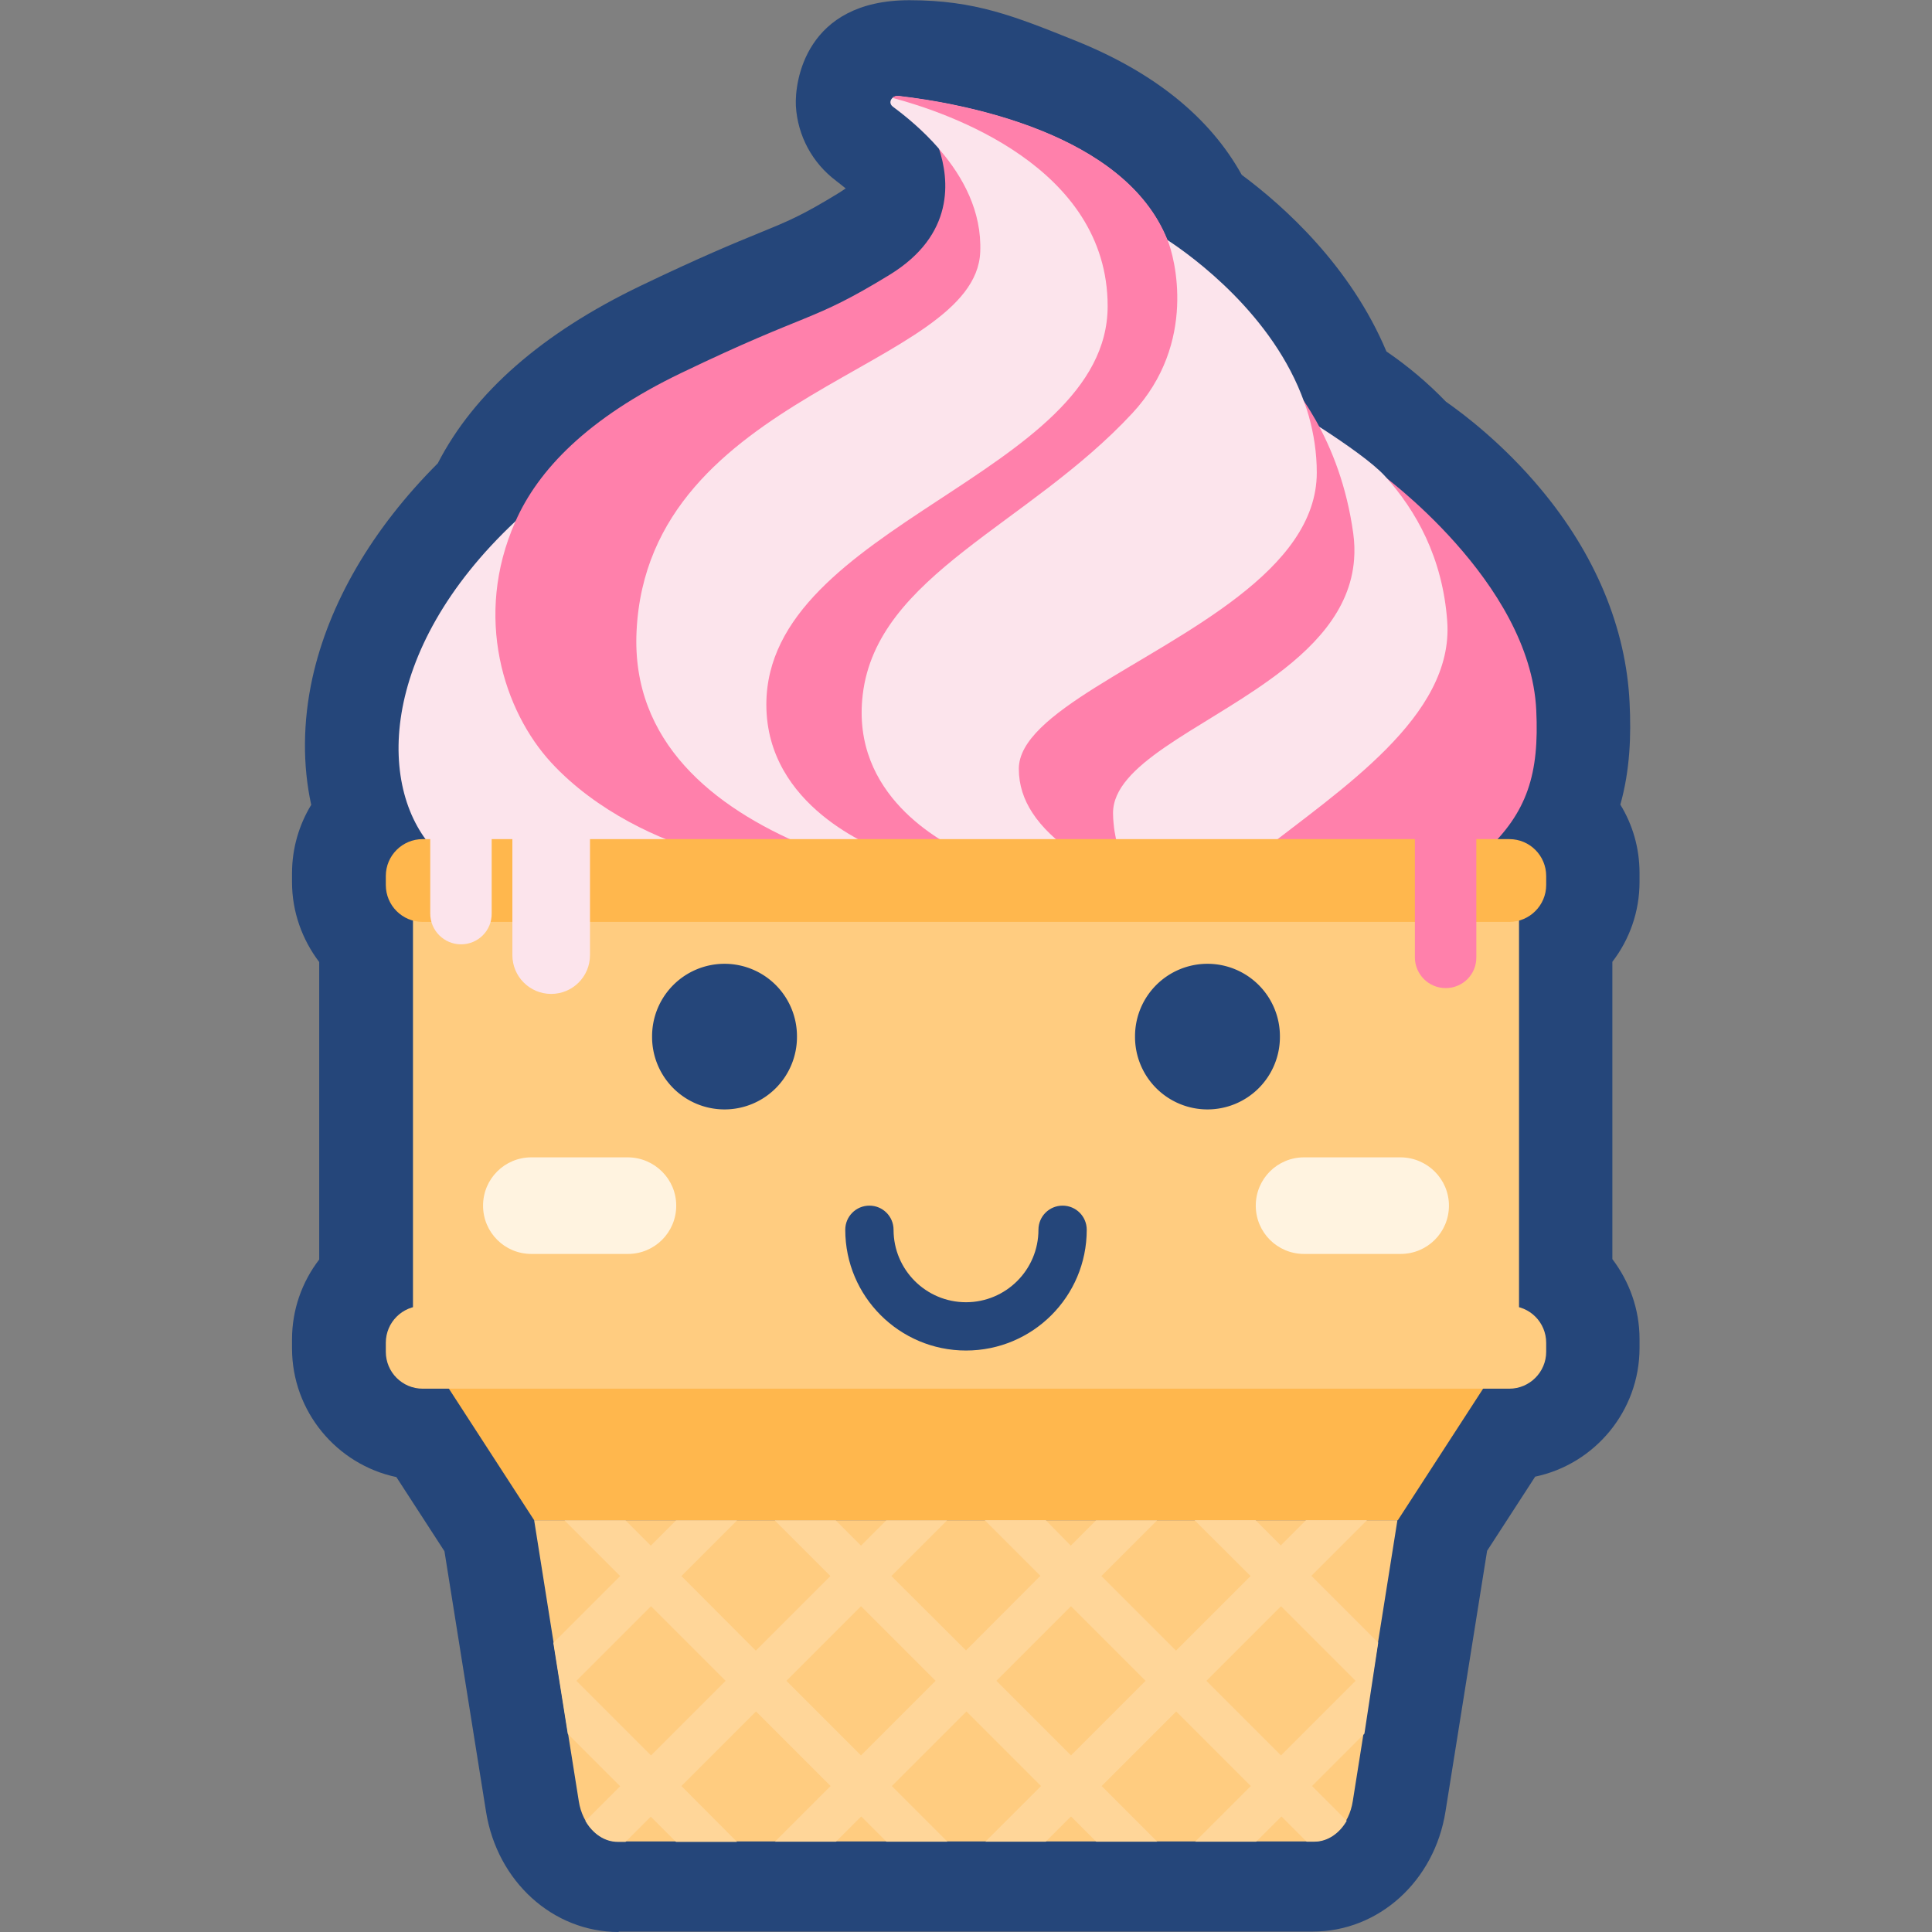 <svg t="1659167593113" class="icon" viewBox="0 0 1024 1024" version="1.1" xmlns="http://www.w3.org/2000/svg" p-id="3395" width="200" height="200"><rect x="0" y="0" width="1024" height="1024" fill="#808080" stroke="none"/><path d="M327.906 1024c-34.853 0-64.336-26.74-70.278-63.65l-22.055-138.156-25.483-39.31c-31.539-6.628-55.308-34.739-55.308-68.221v-4.799c0-15.655 5.257-30.397 14.398-42.281v-157.697c-9.028-11.884-14.398-26.626-14.398-42.281V462.805c0-13.256 3.771-25.711 10.17-36.225-4.571-20.912-4.457-43.881 0.571-66.964 8.799-39.996 31.768-79.305 66.507-114.044 19.198-37.367 55.194-68.907 107.188-93.932 31.882-15.313 49.937-22.74 63.079-28.111 15.655-6.399 22.74-9.256 42.852-21.598 1.257-0.8 2.285-1.486 3.085-2.057-1.6-1.257-3.2-2.628-4.914-3.885l-0.114-0.114c-12.684-9.485-20.455-23.997-21.369-39.653-0.686-12.913 5.028-56.108 60.108-56.108 34.853 0 55.765 8.456 88.447 21.598 41.367 16.684 70.849 40.453 87.762 70.964 22.626 16.798 57.708 48.452 76.677 93.59 11.542 7.885 22.055 16.798 31.539 26.626 10.627 7.428 30.854 23.083 50.052 46.052 29.14 34.739 45.481 74.049 47.309 113.702 0.8 16.798 0.343 35.082-4.914 53.823 6.514 10.627 10.17 22.969 10.17 36.225v4.799c0 15.655-5.257 30.397-14.398 42.281V667.354c9.028 11.884 14.398 26.626 14.398 42.281v4.799c0 33.482-23.769 61.593-55.308 68.221l-25.483 39.31-22.055 138.156c-5.828 36.91-35.425 63.65-70.278 63.65h-367.959z" fill="#25467A" p-id="3396"></path><path d="M814.252 376.415c1.6 33.596-4.571 54.165-27.426 75.306H656.784c4.571-4.914 85.362-58.051 94.275-98.046 13.027-58.508-19.998-103.188-19.998-103.188s79.991 57.594 83.191 125.929z" fill="#FF80AB" p-id="3397"></path><path d="M584.792 451.721c-28.568-26.511-5.942-54.051 2.4-60.793 43.652-34.968 69.364-46.052 86.048-73.478 38.739-63.65 4-104.903 4-104.903s44.338 26.054 56.794 39.767c16.455 18.169 30.625 43.309 33.025 77.02 3.657 50.394-56.679 89.133-98.846 122.386h-83.419z" fill="#FCE4EC" p-id="3398"></path><path d="M717.691 296.538c-2.057 27.311-21.826 47.423-45.366 64.221-36.682 26.283-82.391 44.566-82.391 70.164 0 2.057 0.114 4 0.343 5.942 0.457 5.028 1.6 10.056 3.085 14.855h-149.698c-0.914-4.914-1.486-10.056-1.371-15.313v-0.343c0-2.4 0.229-4.914 0.457-7.313 1.257-10.399 4.914-21.369 11.656-32.454 7.313-11.999 18.169-24.34 33.711-36.796C633.129 243.287 654.841 176.095 654.841 176.095s19.198 11.084 36.682 37.139c1.943 2.857 3.885 6.056 5.714 9.256 8.799 15.541 16.57 35.425 19.998 60.108 0.686 4.914 0.8 9.485 0.457 13.941z" fill="#FF80AB" p-id="3399"></path><path d="M568.565 451.721c-8.685-6.056-16.227-13.027-21.369-20.912-4.571-6.971-7.199-14.741-7.199-23.312 0-29.597 69.478-55.08 116.216-91.304 23.769-18.398 41.71-39.653 41.71-65.707 0-10.513-1.6-20.569-4.228-29.94-0.686-2.514-1.486-4.914-2.4-7.313-16.455-46.395-59.308-77.363-72.563-86.048-2.514-1.714-4-2.514-4-2.514s6.856 67.878-138.042 184.094c-55.537 44.566-52.223 87.533-34.053 119.987 2.743 4.799 5.714 9.485 9.028 13.827 0 0 0 0.114 0.114 0.114 2.4 3.2 4.799 6.171 7.313 9.028h109.473zM430.066 451.721H231.46c-31.654-31.768-31.996-106.274 41.71-175.409 23.769-22.283 55.308-44.109 95.989-63.65 0 0-78.391 39.653-69.021 138.27 4.685 48.909 128.786 99.646 129.928 100.789z" fill="#FCE4EC" p-id="3400"></path><path d="M378.072 345.447c0 57.708 83.534 103.646 87.99 106.388H373.73c-23.083-6.056-57.594-21.598-81.591-47.652-25.026-27.197-41.367-77.249-18.969-127.757 11.999-27.311 38.281-54.851 87.647-78.62 69.592-33.482 68.564-26.397 110.616-52.108 34.739-21.255 31.768-50.394 26.169-67.193-2.4-6.971-5.257-11.884-5.942-13.141 0-0.114-0.114-0.114-0.114-0.114 2.171 2.171 71.078 36.453 34.51 106.274-37.253 70.849-147.983 116.101-147.983 173.923z" fill="#FF80AB" p-id="3401"></path><path d="M624.445 157.125c0 54.28-52.794 95.304-128.9 167.753s4.342 121.472 14.855 126.843c0 0 0.114 0 0.114 0.114h-74.963c-2.971-1.143-5.942-2.285-8.913-3.542-48.337-20.341-92.104-54.965-89.247-113.702 6.056-127.186 179.637-138.956 182.151-201.006 0.914-21.598-9.256-39.881-21.14-53.823-0.343-0.343-0.686-0.8-0.914-1.143-8.456-9.713-17.598-17.141-24.226-22.055-1.828-1.371-1.6-3.314-0.343-4.571l0.114-0.114 0.229-0.229 0.229-0.114c0.114-0.114 0.229-0.114 0.343-0.229 0.114 0 0.229-0.114 0.343-0.114 0.114 0 0.229-0.114 0.343-0.114 0.114 0 0.229-0.114 0.457-0.114h1.486c33.482 3.885 119.644 19.426 142.27 76.449 3.771 8.685 5.714 18.626 5.714 29.711z" fill="#FCE4EC" p-id="3402"></path><path d="M600.219 218.947c-55.08 59.422-135.413 85.819-142.955 149.24-6.399 53.708 42.51 78.163 53.137 83.534 0 0 0.114 0 0.114 0.114H469.719c-6.171-2.743-63.536-24.112-63.536-78.391 0-95.418 180.894-121.815 180.894-211.176 0-73.82-84.676-102.617-114.044-110.388l0.114-0.114 0.229-0.229 0.229-0.114c0.114-0.114 0.229-0.114 0.343-0.229 0.114 0 0.229-0.114 0.343-0.114 0.114 0 0.229-0.114 0.343-0.114 0.114 0 0.229-0.114 0.457-0.114h1.486c33.482 3.885 119.644 19.426 142.27 76.449 3.657 8.799 15.998 54.28-18.626 91.647z" fill="#FF80AB" p-id="3403"></path><path d="M283.111 805.739l23.655 148.898c1.943 12.456 10.627 21.369 20.683 21.369h368.873c10.056 0 18.741-8.913 20.683-21.369l23.655-148.898H283.111z" fill="#FFCC80" p-id="3404"></path><path d="M647.185 706.664H218.89l64.221 99.075h457.777l64.221-99.075z" fill="#FFB74D" p-id="3405"></path><path d="M218.89 466.691h586.22v241.573h-586.22z" fill="#FFCC80" p-id="3406"></path><path d="M799.968 488.631H224.032c-10.856 0-19.541-8.799-19.541-19.541v-4.799c0-10.856 8.799-19.541 19.541-19.541h575.936c10.856 0 19.541 8.799 19.541 19.541v4.799c0 10.742-8.799 19.541-19.541 19.541z" fill="#FFB74D" p-id="3407"></path><path d="M799.968 736.032H224.032c-10.856 0-19.541-8.799-19.541-19.541v-4.799c0-10.856 8.799-19.541 19.541-19.541h575.936c10.856 0 19.541 8.799 19.541 19.541v4.799c0 10.742-8.799 19.541-19.541 19.541z" fill="#FFCC80" p-id="3408"></path><path d="M512 715.806c-35.31 0-63.993-28.683-63.993-63.993 0-7.085 5.714-12.799 12.799-12.799s12.799 5.714 12.799 12.799c0 21.255 17.255 38.396 38.396 38.396s38.396-17.141 38.396-38.396c0-7.085 5.714-12.799 12.799-12.799s12.799 5.714 12.799 12.799c0 35.425-28.683 63.993-63.993 63.993z" fill="#25467A" p-id="3409"></path><path d="M384.014 549.424m-38.396 0a38.396 38.396 0 1 0 76.791 0 38.396 38.396 0 1 0-76.791 0Z" fill="#25467A" p-id="3410"></path><path d="M639.986 549.424m-38.396 0a38.396 38.396 0 1 0 76.791 0 38.396 38.396 0 1 0-76.791 0Z" fill="#25467A" p-id="3411"></path><path d="M332.82 613.417h-51.194c-14.17 0-25.597 11.427-25.597 25.597 0 14.17 11.427 25.597 25.597 25.597h51.194c14.17 0 25.597-11.427 25.597-25.597 0-14.056-11.427-25.483-25.597-25.597zM742.374 613.417h-51.194c-14.17 0-25.597 11.427-25.597 25.597 0 14.17 11.427 25.597 25.597 25.597h51.194c14.17 0 25.597-11.427 25.597-25.597 0-14.056-11.427-25.483-25.597-25.597z" fill="#FFF3E0" p-id="3412"></path><path d="M730.49 870.646l-35.425-35.425 29.482-29.482h-32.339L678.839 819.109l-13.37-13.37H633.129l29.711 29.597-39.538 39.538-39.538-39.538 29.482-29.482h-32.339l-13.37 13.37-13.256-13.484h-32.339l29.482 29.482-39.424 39.538-39.538-39.424 29.482-29.482H469.719l-13.37 13.37-13.37-13.37h-32.339l29.482 29.482-39.538 39.538L361.16 835.335l29.482-29.482h-32.339l-13.37 13.37-13.37-13.37h-32.339l29.482 29.482-35.425 35.425 7.656 48.223 27.768 27.768-18.398 18.398c3.885 6.742 10.17 11.084 17.141 11.084h4.114l13.37-13.37 13.37 13.37h32.339L361.16 946.637l39.538-39.538 39.538 39.538-29.482 29.482h32.339l13.37-13.37 13.37 13.37h32.339l-29.482-29.482 39.538-39.538 39.538 39.538-29.482 29.482h31.996l13.37-13.37 13.37 13.37h32.339l-29.482-29.482 39.538-39.538 39.538 39.538-29.482 29.482h32.339l13.37-13.37 13.37 13.37h4.114c6.971 0 13.256-4.342 17.141-11.084l-18.398-18.398 27.768-27.768 7.313-48.223z m-385.443 59.765l-39.538-39.538 39.538-39.538 39.538 39.538-39.538 39.538z m111.302 0l-39.538-39.538 39.538-39.538 39.538 39.538-39.538 39.538z m111.302 0l-39.538-39.538 39.538-39.538 39.538 39.538-39.538 39.538z m111.302 0l-39.538-39.538 39.538-39.538 39.538 39.538-39.538 39.538z" fill="#FFD699" p-id="3413"></path><path d="M766.257 523.713c-9.028 0-16.341-7.313-16.341-16.341v-83.762h32.568V507.372c0.114 9.028-7.199 16.341-16.227 16.341z" fill="#FF80AB" p-id="3414"></path><path d="M244.373 500.516c-9.028 0-16.341-7.313-16.341-16.341v-83.762H260.599v83.762c0.114 9.028-7.199 16.341-16.227 16.341zM292.139 526.798c-11.427 0-20.569-9.256-20.569-20.569v-72.792h41.138V506.229c0 11.427-9.256 20.569-20.569 20.569z" fill="#FCE4EC" p-id="3415"></path></svg>